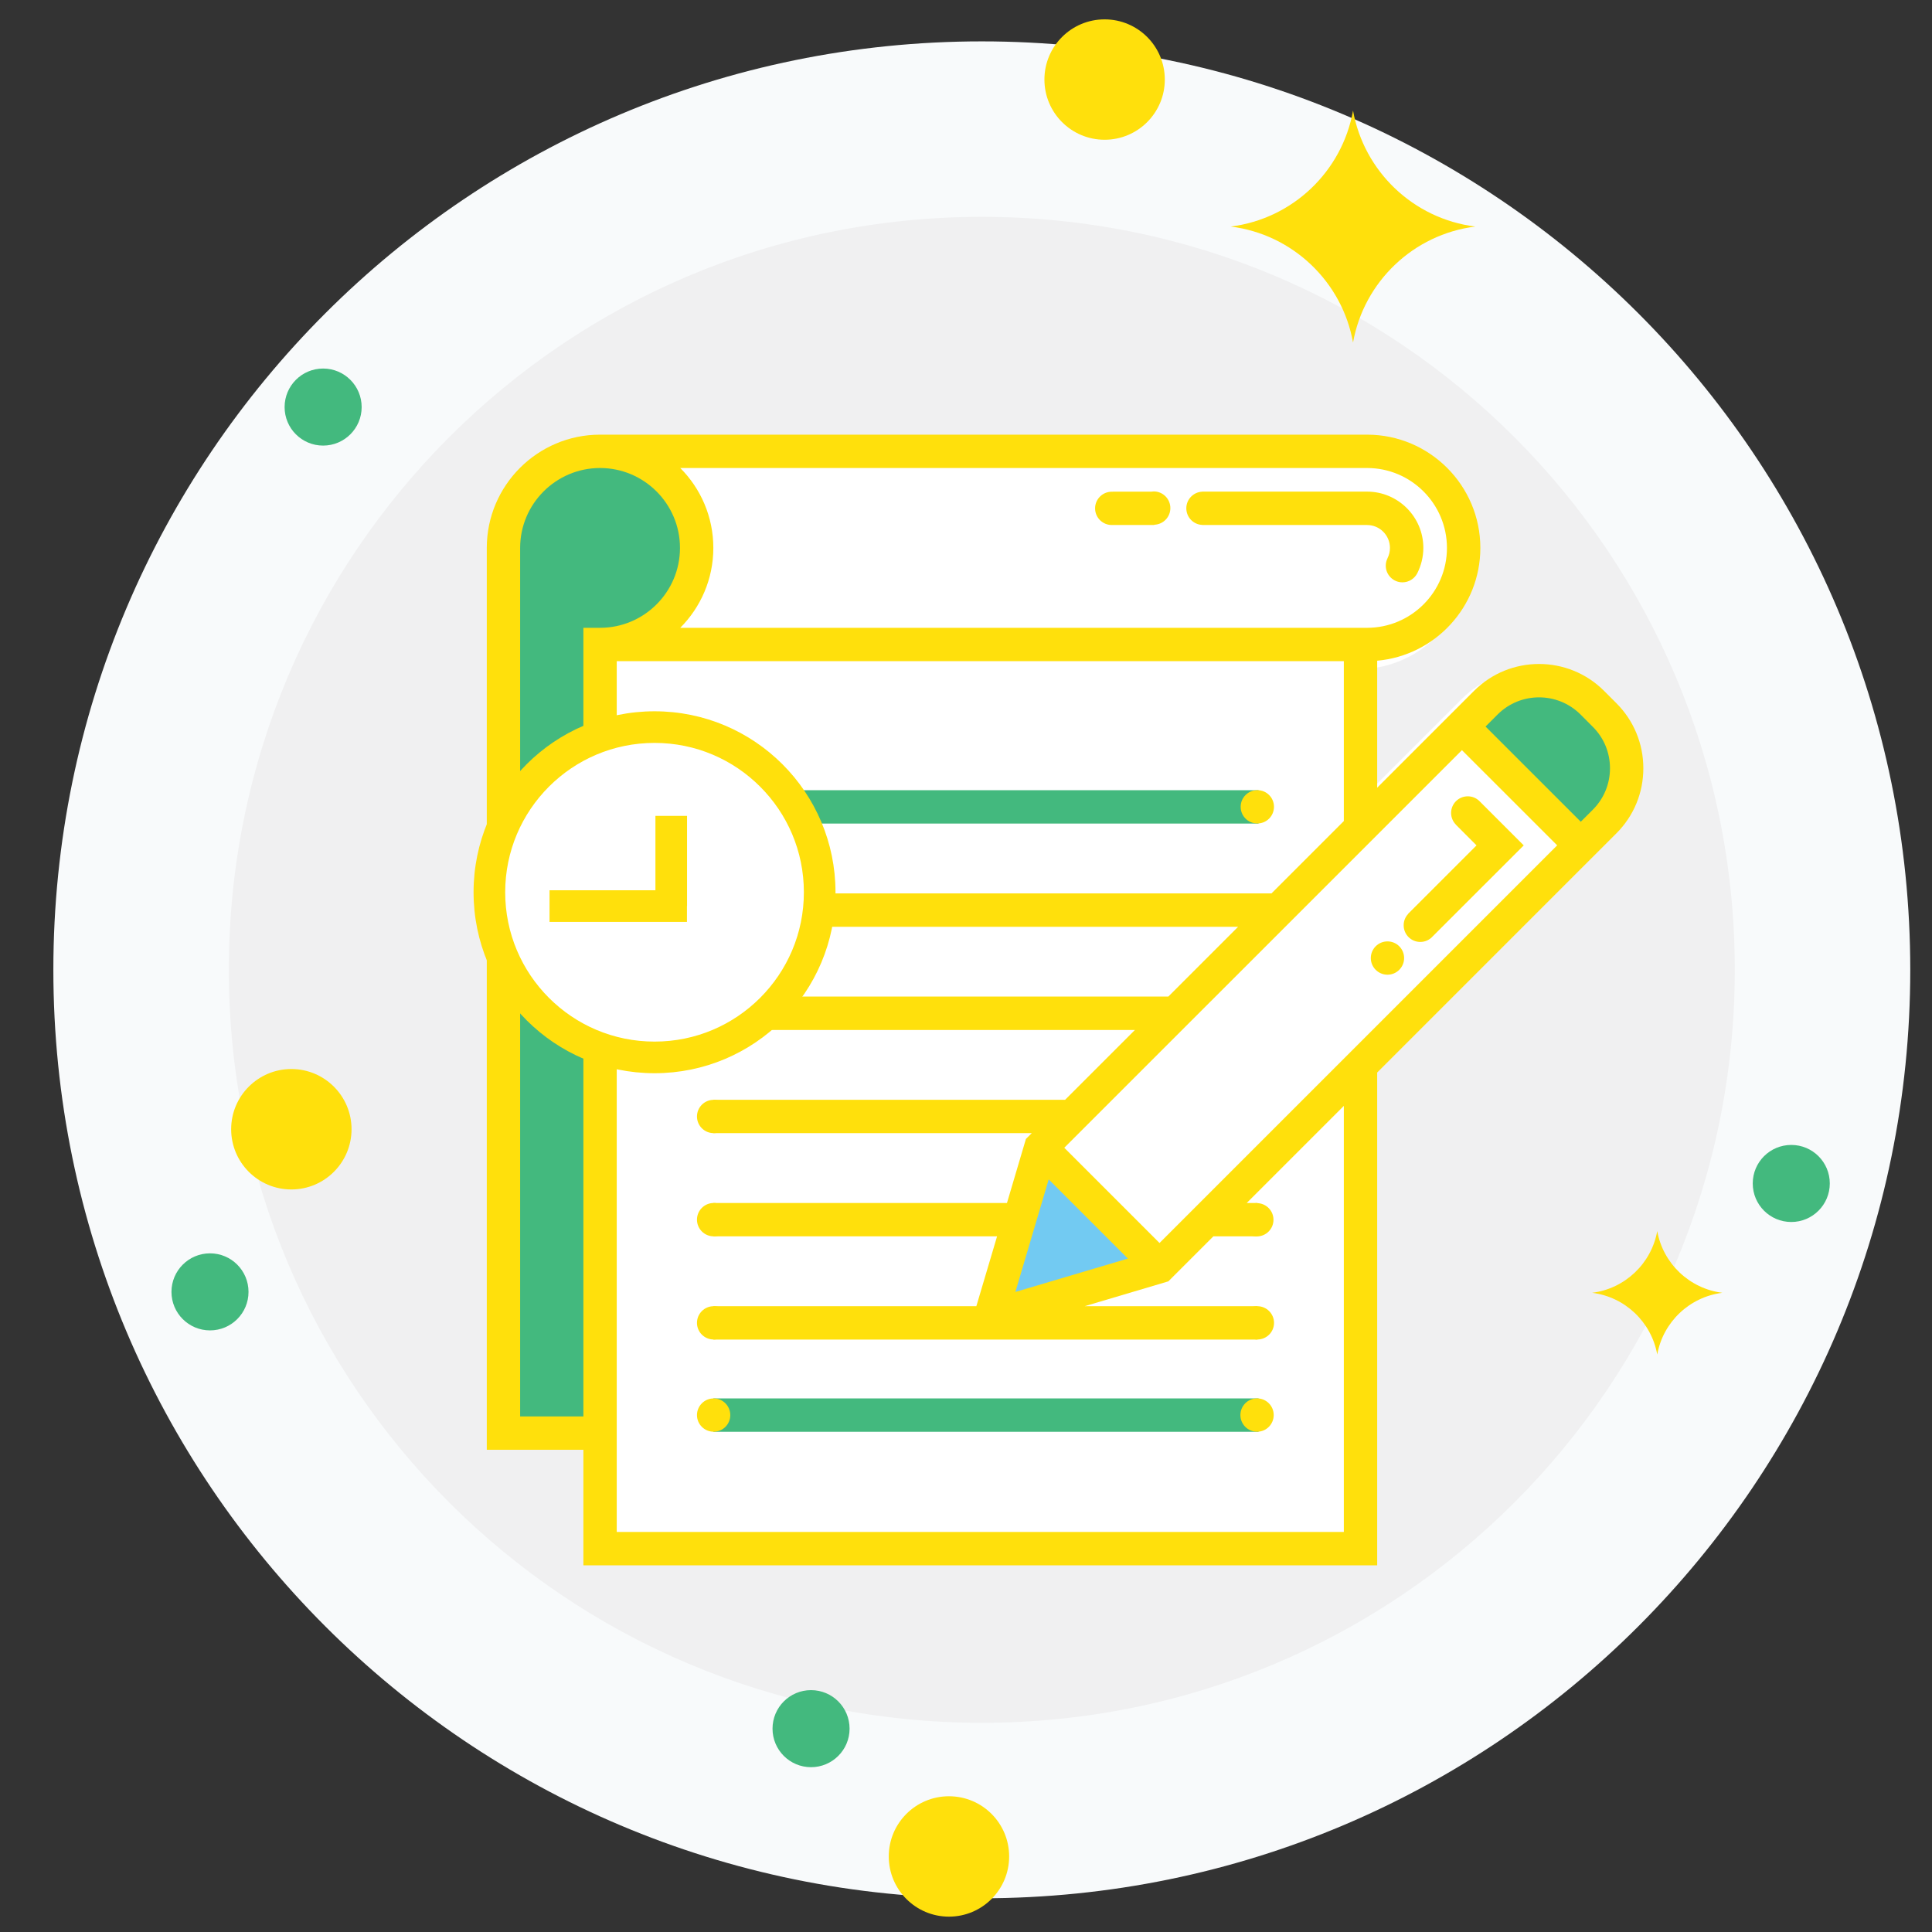 <svg version="1.2" baseProfile="tiny-ps" xmlns="http://www.w3.org/2000/svg" viewBox="0 0 424 424" width="424" height="424">
	<rect x="0" y="0" width="424" height="424" fill="#333333" stroke="none"/>
	<title>Submit-solutions-svg</title>
	<style>
		tspan { white-space:pre }
		.shp0 { fill: #f8fafb } 
		.shp1 { fill: #f0f0f1 } 
		.shp2 { fill: #ffffff } 
		.shp3 { fill: #43b97e } 
		.shp4 { fill: #72caf2 } 
		.shp5 { fill: #2ca9e0 } 
		.shp6 { fill: none } 
		.shp7 { fill: #ffe00c } 
	</style>
	<g id="Layer">
		<g id="Layer">
			<path id="Layer" class="shp0" d="M419.23 212.84C419.23 325.37 328 416.6 215.47 416.6C102.94 416.6 11.71 325.37 11.71 212.84C11.71 100.31 102.94 9.08 215.47 9.08C328 9.08 419.23 100.31 419.23 212.84Z" />
			<path id="Layer" class="shp1" d="M215.47 378.09C124.08 378.09 50.22 304.22 50.22 212.84C50.22 121.46 124.08 47.59 215.47 47.59C306.85 47.59 380.72 121.46 380.72 212.84C380.72 304.22 306.85 378.09 215.47 378.09Z" />
			<path id="Layer" class="shp2" d="M351.49 155.88L348.84 153.23C341.16 145.54 328.65 145.54 320.97 153.23L318.38 155.82L313.32 160.87L300.22 173.98L300.22 146.76C312.59 145.66 322.32 135.24 322.32 122.59C322.32 109.2 311.43 98.31 298.05 98.31L133.67 98.31C120.28 98.31 109.39 109.2 109.39 122.59L109.39 315.87L130.09 315.87L130.09 340.63L300.22 340.63L300.22 235.02L343.85 191.39L347.67 187.57L348.9 186.34L351.49 183.75C355.21 180.03 357.26 175.08 357.26 169.81C357.26 164.55 355.21 159.6 351.49 155.88Z" />
			<path id="Layer" class="shp3" d="M186.45 379.38C186.45 384.04 182.66 387.83 177.99 387.83C173.32 387.83 169.54 384.04 169.54 379.38C169.54 374.7 173.32 370.92 177.99 370.92C182.66 370.92 186.45 374.7 186.45 379.38Z" />
			<path id="Layer" class="shp3" d="M351.48 154.27C337.1 144.85 321.24 157.74 321.24 157.74L321.74 159.72L346.03 186.49C346.03 186.49 365.86 163.69 351.48 154.27ZM129.39 99.24C117.49 99.24 109.56 110.15 109.56 127C109.56 143.86 109.56 314.39 109.56 314.39L130.38 314.39L130.38 143.86C130.38 143.86 153.18 131.96 153.18 120.06C153.18 108.16 141.28 99.24 129.39 99.24ZM70.91 80.88C66.24 80.88 62.46 84.67 62.46 89.34C62.46 94.01 66.24 97.79 70.91 97.79C75.58 97.79 79.37 94.01 79.37 89.34C79.37 84.67 75.58 80.88 70.91 80.88ZM393.12 251.27C388.44 251.27 384.66 255.05 384.66 259.72C384.66 264.39 388.44 268.18 393.12 268.18C397.78 268.18 401.57 264.39 401.57 259.72C401.57 255.05 397.79 251.27 393.12 251.27ZM46.09 275.06C41.42 275.06 37.63 278.85 37.63 283.52C37.63 288.19 41.42 291.97 46.09 291.97C50.76 291.97 54.54 288.19 54.54 283.52C54.54 278.85 50.76 275.06 46.09 275.06Z" />
			<g id="Layer">
				<path id="Layer" class="shp4" d="M229.33 254.71L218.18 286.68L253.13 278.5L229.33 254.71Z" />
				<path id="Layer" class="shp5" d="M156.62 180.74C154.6 180.74 152.96 179.1 152.96 177.08C152.96 175.06 154.6 173.42 156.62 173.42C158.64 173.42 160.27 175.06 160.27 177.08C160.27 179.1 158.64 180.74 156.62 180.74Z" />
				<path id="Layer" class="shp5" d="M156.62 203.39C154.6 203.39 152.96 201.75 152.96 199.73C152.96 197.71 154.6 196.07 156.62 196.07C158.64 196.07 160.27 197.71 160.27 199.73C160.27 201.75 158.64 203.39 156.62 203.39Z" />
				<path id="Layer" class="shp5" d="M156.62 226.04C154.6 226.04 152.96 224.4 152.96 222.38C152.96 220.36 154.6 218.72 156.62 218.72C158.64 218.72 160.27 220.36 160.27 222.38C160.27 224.4 158.64 226.04 156.62 226.04Z" />
				<path id="Layer" class="shp6" d="M275.96 264.01L275.96 263L287.69 263L287.69 274.67L275.96 274.67L275.96 271.34L266.28 271.34L256.4 281.22L238.04 286.66L275.96 286.66L275.96 283.49L288.03 283.49L288.03 296.48L275.96 296.48L275.96 293.98L156.56 293.98L156.56 286.66L156.56 271.33L156.56 264.01L156.56 248.69L156.56 241.36L156.56 226.04L156.56 218.72L156.56 203.39L156.56 196.07L279.04 196.07L294.92 180.19L294.92 145.1L135.35 145.1L135.35 336.2L294.92 336.2L294.92 242.7L273.61 264.01L275.96 264.01L275.96 264.01ZM156.56 173.42L276.2 173.42L276.2 180.74L156.56 180.74L156.56 173.42ZM276.2 314.22L156.56 314.22L156.56 306.9L276.2 306.9L276.2 314.22Z" />
				<path id="Layer" class="shp6" d="M233.75 241.36L249.07 226.04L156.56 226.04L156.56 241.36L233.75 241.36Z" />
				<path id="Layer" class="shp6" d="M214.27 286.66L218.81 271.33L156.56 271.33L156.56 286.66L214.27 286.66Z" />
				<path id="Layer" class="shp6" d="M220.98 264.01L225.15 249.96L226.43 248.69L156.56 248.69L156.56 264.01L220.98 264.01Z" />
				<path id="Layer" class="shp6" d="M300.02 137.78C309.69 137.78 317.55 129.92 317.55 120.25C317.55 110.58 309.69 102.71 300.02 102.71L149.29 102.71C153.78 107.21 156.55 113.41 156.55 120.25C156.55 127.08 153.77 133.28 149.29 137.78L300.02 137.78Z" />
				<path id="Layer" class="shp6" d="M149.23 120.25C149.23 110.58 141.36 102.71 131.69 102.71C122.02 102.71 114.15 110.58 114.15 120.25L114.15 310.85L128.03 310.85L128.03 137.78L131.69 137.78C141.36 137.78 149.23 129.92 149.23 120.25Z" />
				<path id="Layer" class="shp6" d="M256.4 218.72L271.72 203.39L156.56 203.39L156.56 218.72L256.4 218.72Z" />
				<path id="Layer" class="shp6" d="M247.53 276.21L230.15 258.83L222.84 283.53L247.53 276.21Z" />
				<path id="Layer" class="shp6" d="M320.84 164.63L341.73 185.53L254.47 272.79L233.57 251.89L320.84 164.63Z" />
				<path id="Layer" class="shp6" d="M346.85 156.8C341.84 151.79 333.68 151.79 328.67 156.8L326.02 159.45L346.91 180.34L349.56 177.7C351.99 175.27 353.33 172.04 353.33 168.6C353.33 165.17 351.99 161.94 349.56 159.51L346.85 156.8Z" />
				<path id="Layer" class="shp3" d="M156.56 173.42L276.2 173.42L276.2 180.74L156.56 180.74L156.56 173.42Z" />
				<path id="Layer" class="shp3" d="M156.56 306.9L276.2 306.9L276.2 314.22L156.56 314.22L156.56 306.9Z" />
				<path id="Layer" fill-rule="evenodd" class="shp7" d="M360.65 168.61C360.65 174 358.55 179.07 354.74 182.88L352.09 185.53L350.83 186.79L346.91 190.7L302.24 235.38L302.24 343.53L128.03 343.53L128.03 318.17L106.83 318.17L106.83 120.25C106.83 106.54 117.98 95.39 131.69 95.39L300.02 95.39C313.72 95.39 324.88 106.54 324.88 120.25C324.88 133.2 314.91 143.87 302.24 145L302.24 172.87L315.66 159.45L320.84 154.27L323.49 151.62C331.36 143.75 344.16 143.75 352.03 151.62L354.74 154.33C358.55 158.15 360.65 163.21 360.65 168.61ZM156.55 120.25C156.55 127.08 153.77 133.28 149.29 137.78L300.02 137.78C309.69 137.78 317.55 129.92 317.55 120.25C317.55 110.58 309.69 102.71 300.02 102.71L149.29 102.71C153.78 107.21 156.55 113.41 156.55 120.25ZM131.69 137.78C141.36 137.78 149.23 129.92 149.23 120.25C149.23 110.58 141.36 102.71 131.69 102.71C122.02 102.71 114.15 110.58 114.15 120.25L114.15 310.85L128.03 310.85L128.03 137.78L131.69 137.78ZM294.92 336.2L294.92 242.7L273.61 264.01L275.96 264.01L275.96 271.33L266.29 271.33L256.4 281.21L238.04 286.66L275.97 286.66L275.97 293.98L156.56 293.98L156.56 286.66L214.27 286.66L218.82 271.33L156.57 271.33L156.57 264.01L220.99 264.01L225.15 249.96L226.43 248.68L156.56 248.68L156.56 241.36L233.75 241.36L249.07 226.04L156.56 226.04L156.56 218.71L256.4 218.71L271.72 203.39L156.56 203.39L156.56 196.07L279.04 196.07L294.92 180.19L294.92 145.1L135.35 145.1L135.35 336.2L294.92 336.2ZM222.84 283.53L247.53 276.21L230.15 258.83L222.84 283.53ZM341.74 185.52L320.84 164.63L233.57 251.89L254.47 272.79L341.74 185.52ZM353.33 168.6C353.33 165.17 352 161.94 349.56 159.51L346.86 156.8C341.84 151.79 333.68 151.79 328.67 156.8L326.02 159.45L346.92 180.34L349.56 177.7C351.99 175.27 353.33 172.04 353.33 168.6Z" />
				<path id="Layer" class="shp7" d="M275.94 180.72C273.91 180.72 272.28 179.09 272.28 177.06C272.28 175.04 273.91 173.41 275.94 173.41C277.96 173.41 279.59 175.04 279.59 177.06C279.59 179.09 277.96 180.72 275.94 180.72Z" />
			</g>
		</g>
		<g id="Layer">
			<path id="Layer" class="shp2" d="M142.87 232.51C123.27 232.51 107.43 216.67 107.43 197.07C107.43 177.46 123.27 161.62 142.87 161.62C162.48 161.62 178.32 177.46 178.32 197.07C178.32 216.67 162.48 232.51 142.87 232.51Z" />
			<path id="Layer" fill-rule="evenodd" class="shp7" d="M377.99 283.72C370.76 284.62 364.97 290.16 363.7 297.27C362.43 290.16 356.64 284.62 349.41 283.72C356.64 282.81 362.43 277.27 363.7 270.17C364.97 277.28 370.76 282.81 377.99 283.72ZM160.27 245.03C160.27 247.05 158.64 248.68 156.62 248.68C154.6 248.68 152.96 247.05 152.96 245.03C152.96 243.01 154.6 241.37 156.62 241.37C158.64 241.37 160.27 243.01 160.27 245.03ZM183.36 195.82C183.36 217.75 165.58 235.53 143.65 235.53C121.71 235.53 103.93 217.75 103.93 195.82C103.93 173.88 121.71 156.1 143.65 156.1C165.58 156.1 183.36 173.88 183.36 195.82ZM176.42 195.82C176.42 186.75 172.76 178.58 166.82 172.64C160.88 166.7 152.71 163.04 143.65 163.04C134.59 163.04 126.41 166.7 120.47 172.64C114.54 178.58 110.87 186.75 110.87 195.82C110.87 204.88 114.54 213.05 120.47 218.99C126.41 224.93 134.59 228.59 143.65 228.59C152.71 228.59 160.88 224.93 166.82 218.99C172.76 213.05 176.42 204.88 176.42 195.82ZM160.27 267.67C160.27 269.69 158.64 271.33 156.62 271.33C154.6 271.33 152.96 269.69 152.96 267.67C152.96 265.65 154.6 264.01 156.62 264.01C158.64 264.01 160.27 265.65 160.27 267.67ZM143.84 195.38L143.84 179.05L150.78 179.05L150.78 198.85L150.76 198.85L150.76 202.32L120.6 202.32L120.6 195.38L143.84 195.38ZM270.1 49.72C283.68 48.03 294.55 37.63 296.94 24.27C299.33 37.63 310.2 48.03 323.78 49.72C310.2 51.42 299.33 61.82 296.94 75.17C294.55 61.82 283.69 51.42 270.1 49.72ZM160.27 290.32C160.27 292.34 158.64 293.97 156.62 293.97C154.6 293.97 152.96 292.34 152.96 290.32C152.96 288.3 154.6 286.66 156.62 286.66C158.64 286.66 160.27 288.3 160.27 290.32ZM77.15 247.82C77.15 255.12 71.23 261.04 63.94 261.04C56.64 261.04 50.73 255.12 50.73 247.82C50.73 240.53 56.64 234.61 63.94 234.61C71.23 234.61 77.15 240.53 77.15 247.82ZM160.27 310.56C160.27 312.58 158.64 314.21 156.62 314.21C154.6 314.21 152.96 312.58 152.96 310.56C152.96 308.54 154.6 306.9 156.62 306.9C158.64 306.9 160.27 308.54 160.27 310.56ZM308.15 210.26C308.15 212.27 306.52 213.91 304.5 213.91C302.48 213.91 300.84 212.27 300.84 210.26C300.84 208.24 302.48 206.6 304.5 206.6C306.52 206.6 308.15 208.24 308.15 210.26ZM300.01 115.22L263.88 115.22L263.88 115.2C261.92 115.14 260.35 113.53 260.35 111.55C260.35 109.58 261.92 107.97 263.88 107.9L263.88 107.89L300.01 107.89C306.82 107.89 312.37 113.43 312.37 120.24C312.37 122.2 311.89 124.15 311 125.88L311 125.88C310.38 127.02 309.17 127.8 307.78 127.8C305.76 127.8 304.12 126.16 304.12 124.14C304.12 123.57 304.26 123.02 304.5 122.54L304.49 122.53C304.86 121.82 305.04 121.05 305.04 120.25C305.04 117.47 302.79 115.22 300.01 115.22ZM221.47 407.42C221.47 414.71 215.55 420.63 208.26 420.63C200.96 420.63 195.05 414.71 195.05 407.42C195.05 400.12 200.96 394.21 208.26 394.21C215.56 394.21 221.47 400.12 221.47 407.42ZM324.67 175.8L334.4 185.53L314.42 205.5C313.75 206.25 312.78 206.72 311.7 206.72C309.68 206.72 308.05 205.09 308.05 203.06C308.05 202.1 308.42 201.23 309.03 200.58L309.01 200.56L324.04 185.53L319.49 180.97L319.5 180.96C318.86 180.3 318.46 179.4 318.46 178.41C318.46 176.39 320.1 174.76 322.12 174.76C323.11 174.76 324.01 175.15 324.67 175.8L324.67 175.8ZM279.6 290.32C279.6 292.34 277.96 293.97 275.94 293.97C273.93 293.97 272.29 292.34 272.29 290.32C272.29 288.3 273.93 286.66 275.94 286.66C277.96 286.66 279.6 288.3 279.6 290.32ZM242.42 30.67C235.12 30.67 229.21 24.75 229.21 17.46C229.21 10.16 235.12 4.25 242.42 4.25C249.72 4.25 255.63 10.16 255.63 17.46C255.63 24.75 249.72 30.67 242.42 30.67ZM272.17 267.69C272.17 265.68 273.81 264.04 275.82 264.04C277.84 264.04 279.48 265.67 279.48 267.69C279.48 269.71 277.85 271.35 275.82 271.35C273.81 271.35 272.17 269.71 272.17 267.69ZM256.85 111.51C256.85 113.49 255.28 115.09 253.32 115.16L253.32 115.22L244.22 115.22C244.22 115.22 244.21 115.21 244.19 115.21C244.12 115.21 244.06 115.22 243.99 115.22C241.97 115.22 240.33 113.58 240.33 111.56C240.33 109.55 241.97 107.91 243.99 107.91C244.03 107.91 244.07 107.91 244.12 107.92C244.18 107.9 244.22 107.9 244.22 107.9L252.66 107.9C252.84 107.87 253.02 107.85 253.2 107.85C255.22 107.85 256.85 109.49 256.85 111.51ZM279.53 310.55C279.53 312.57 277.9 314.21 275.88 314.21C273.86 314.21 272.22 312.57 272.22 310.55C272.22 308.53 273.86 306.89 275.88 306.89C277.9 306.89 279.53 308.53 279.53 310.55Z" />
		</g>
	</g>
</svg>